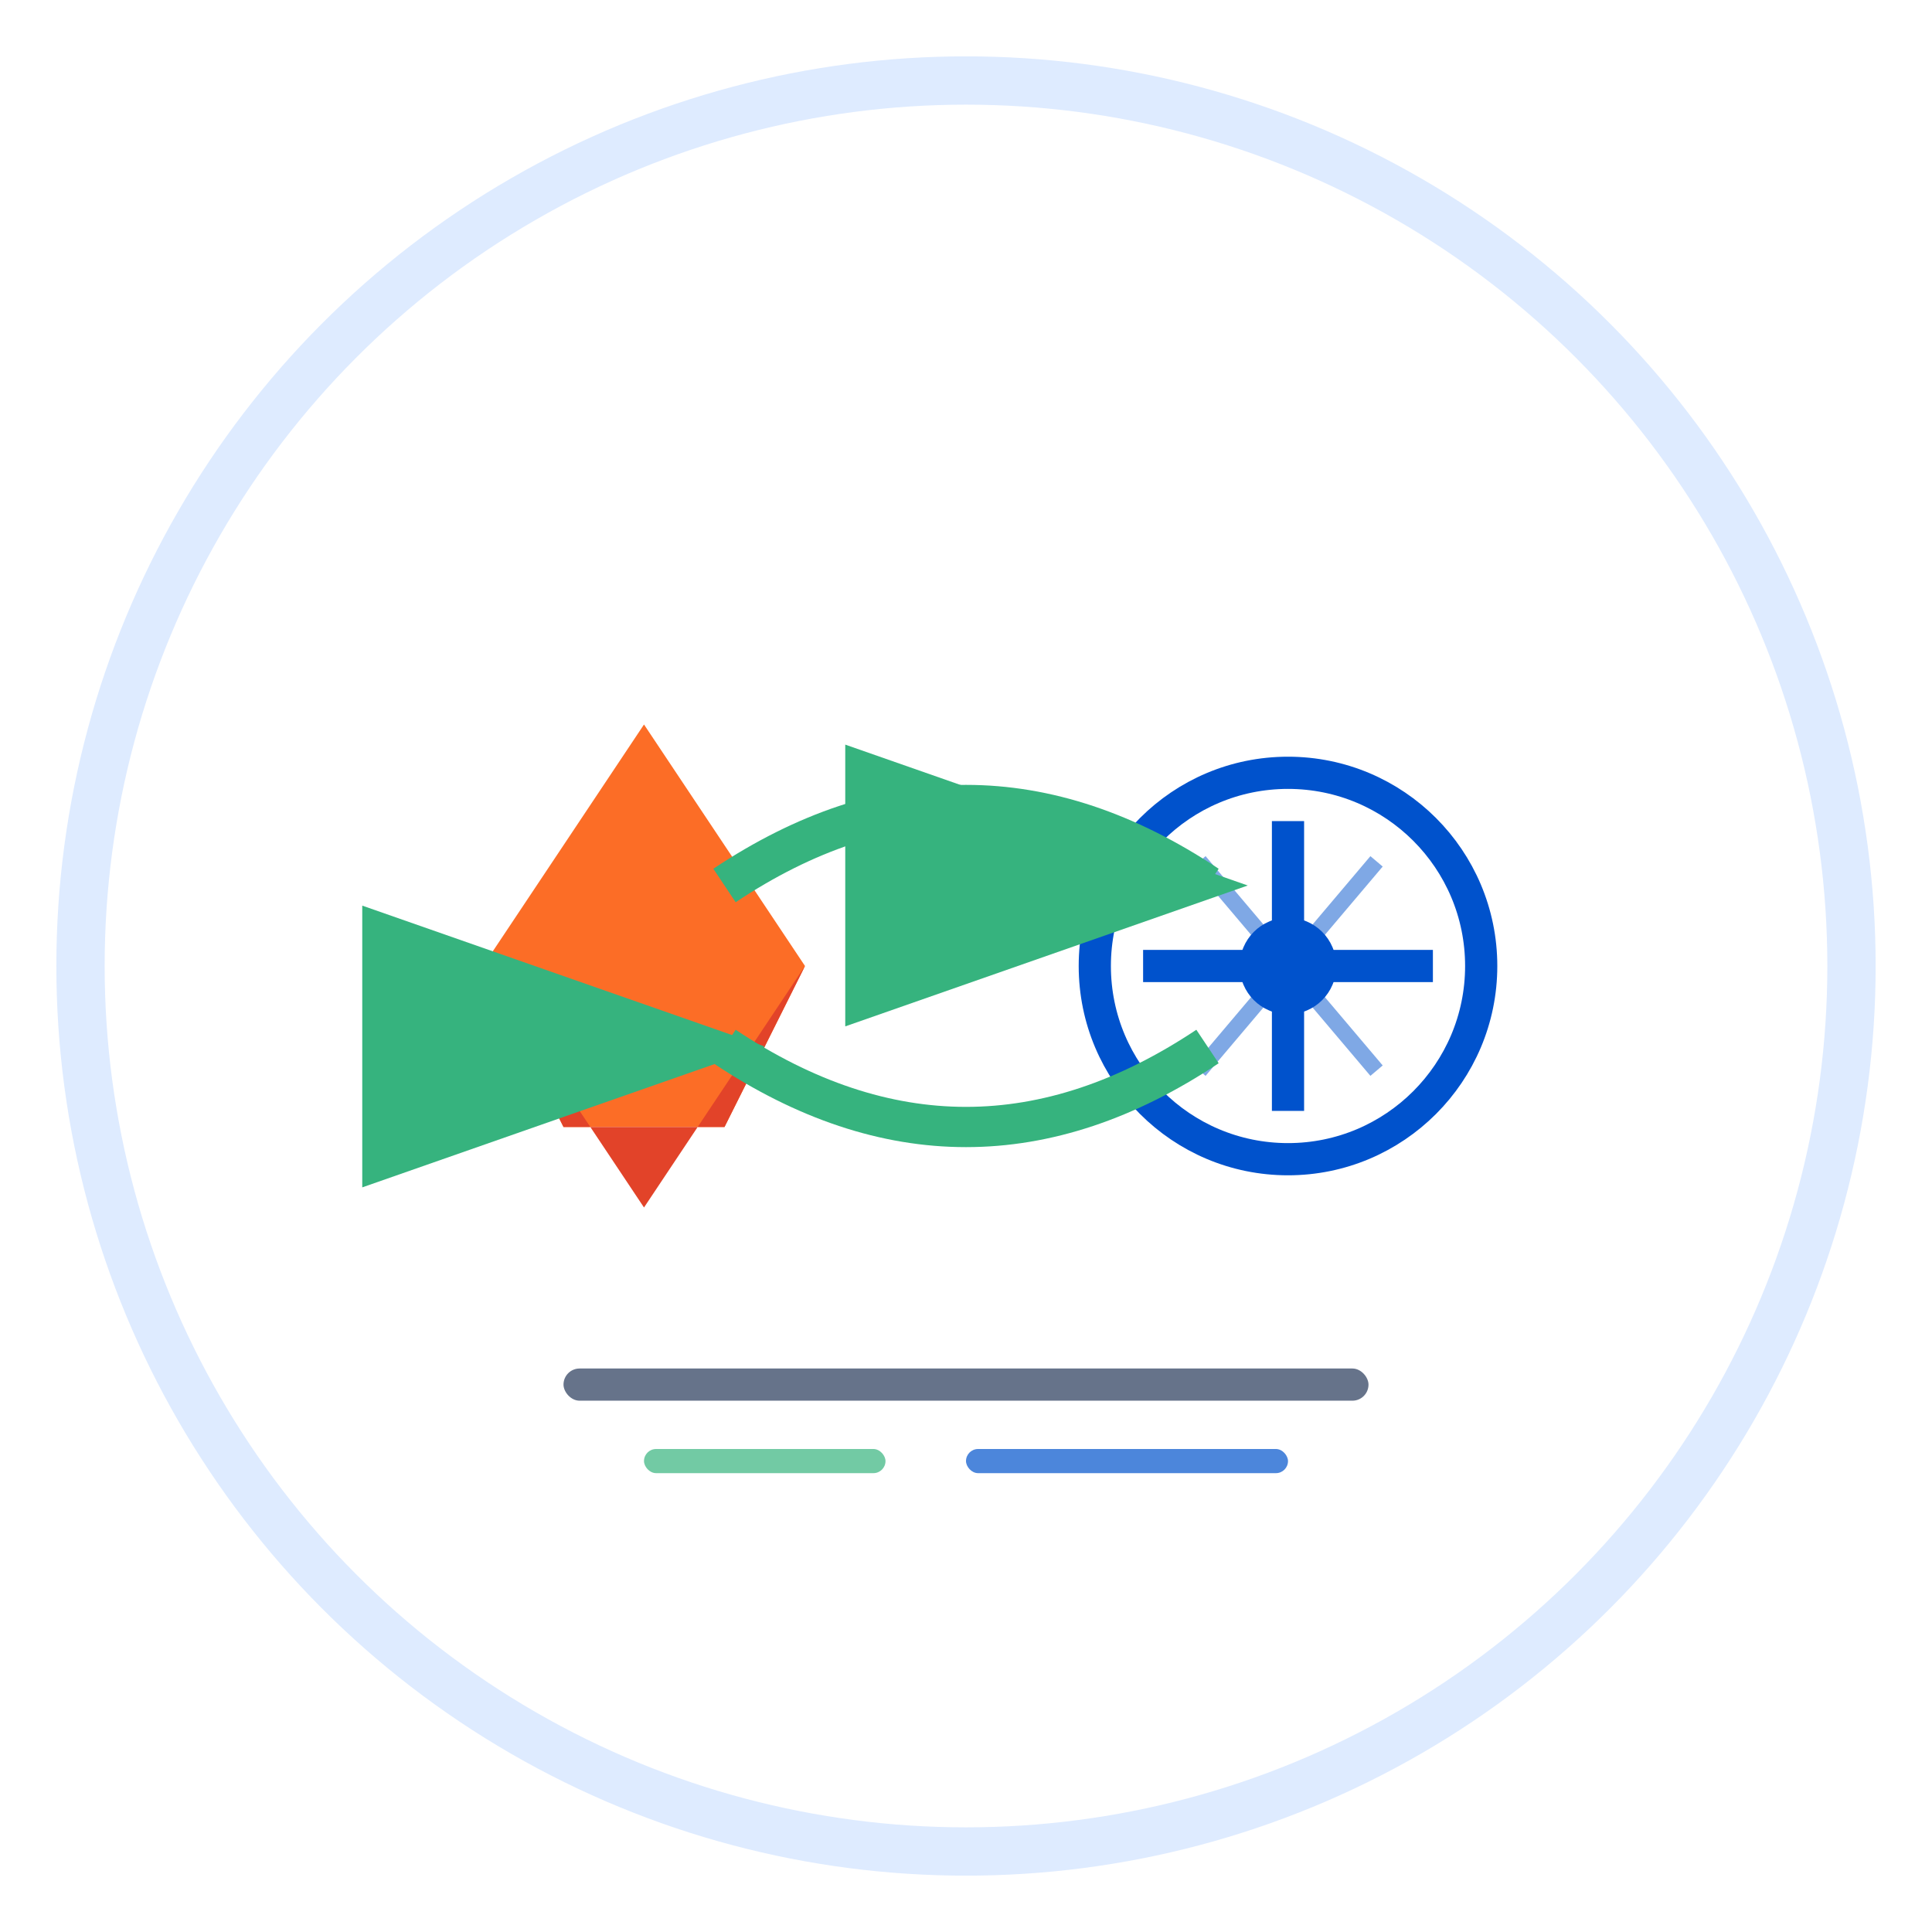 <svg width="120" height="120" viewBox="0 0 120 120" xmlns="http://www.w3.org/2000/svg">
  <!-- Outer ring representing integration -->
  <circle cx="60" cy="60" r="55" fill="none" stroke="#DEEBFF" stroke-width="3"/>
  
  <!-- GitLab element (left side) -->
  <g transform="translate(30, 45)">
    <!-- Simplified GitLab fox shape -->
    <path d="M0 15 L10 0 L20 15 L15 25 L5 25 Z" fill="#FC6D26"/>
    <path d="M0 15 L5 25 L15 25 L20 15 L10 30" fill="#E24329"/>
  </g>
  
  <!-- Compass element (right side) -->
  <g transform="translate(70, 45)">
    <!-- Compass rose design -->
    <circle cx="10" cy="15" r="12" fill="none" stroke="#0052CC" stroke-width="2"/>
    <path d="M10 6 L10 24 M1 15 L19 15" stroke="#0052CC" stroke-width="2"/>
    <path d="M4.5 8.5 L15.5 21.5 M15.5 8.5 L4.5 21.5" stroke="#0052CC" stroke-width="1" opacity="0.5"/>
    <circle cx="10" cy="15" r="3" fill="#0052CC"/>
  </g>
  
  <!-- Central sync arrows -->
  <g transform="translate(60, 60)">
    <!-- Curved sync arrows -->
    <path d="M-15 -5 Q0 -15 15 -5" fill="none" stroke="#36B37E" stroke-width="2.5" marker-end="url(#arrowhead1)"/>
    <path d="M15 5 Q0 15 -15 5" fill="none" stroke="#36B37E" stroke-width="2.5" marker-end="url(#arrowhead2)"/>
  </g>
  
  <!-- Arrow markers -->
  <defs>
    <marker id="arrowhead1" markerWidth="10" markerHeight="7" refX="9" refY="3.5" orient="auto">
      <polygon points="0 0, 10 3.5, 0 7" fill="#36B37E"/>
    </marker>
    <marker id="arrowhead2" markerWidth="10" markerHeight="7" refX="9" refY="3.5" orient="auto">
      <polygon points="0 0, 10 3.5, 0 7" fill="#36B37E"/>
    </marker>
  </defs>
  
  <!-- Data metrics indicators -->
  <g opacity="0.7">
    <rect x="35" y="85" width="50" height="2" rx="1" fill="#253858"/>
    <rect x="40" y="90" width="15" height="1.5" rx="0.75" fill="#36B37E"/>
    <rect x="60" y="90" width="20" height="1.5" rx="0.75" fill="#0052CC"/>
  </g>
</svg>